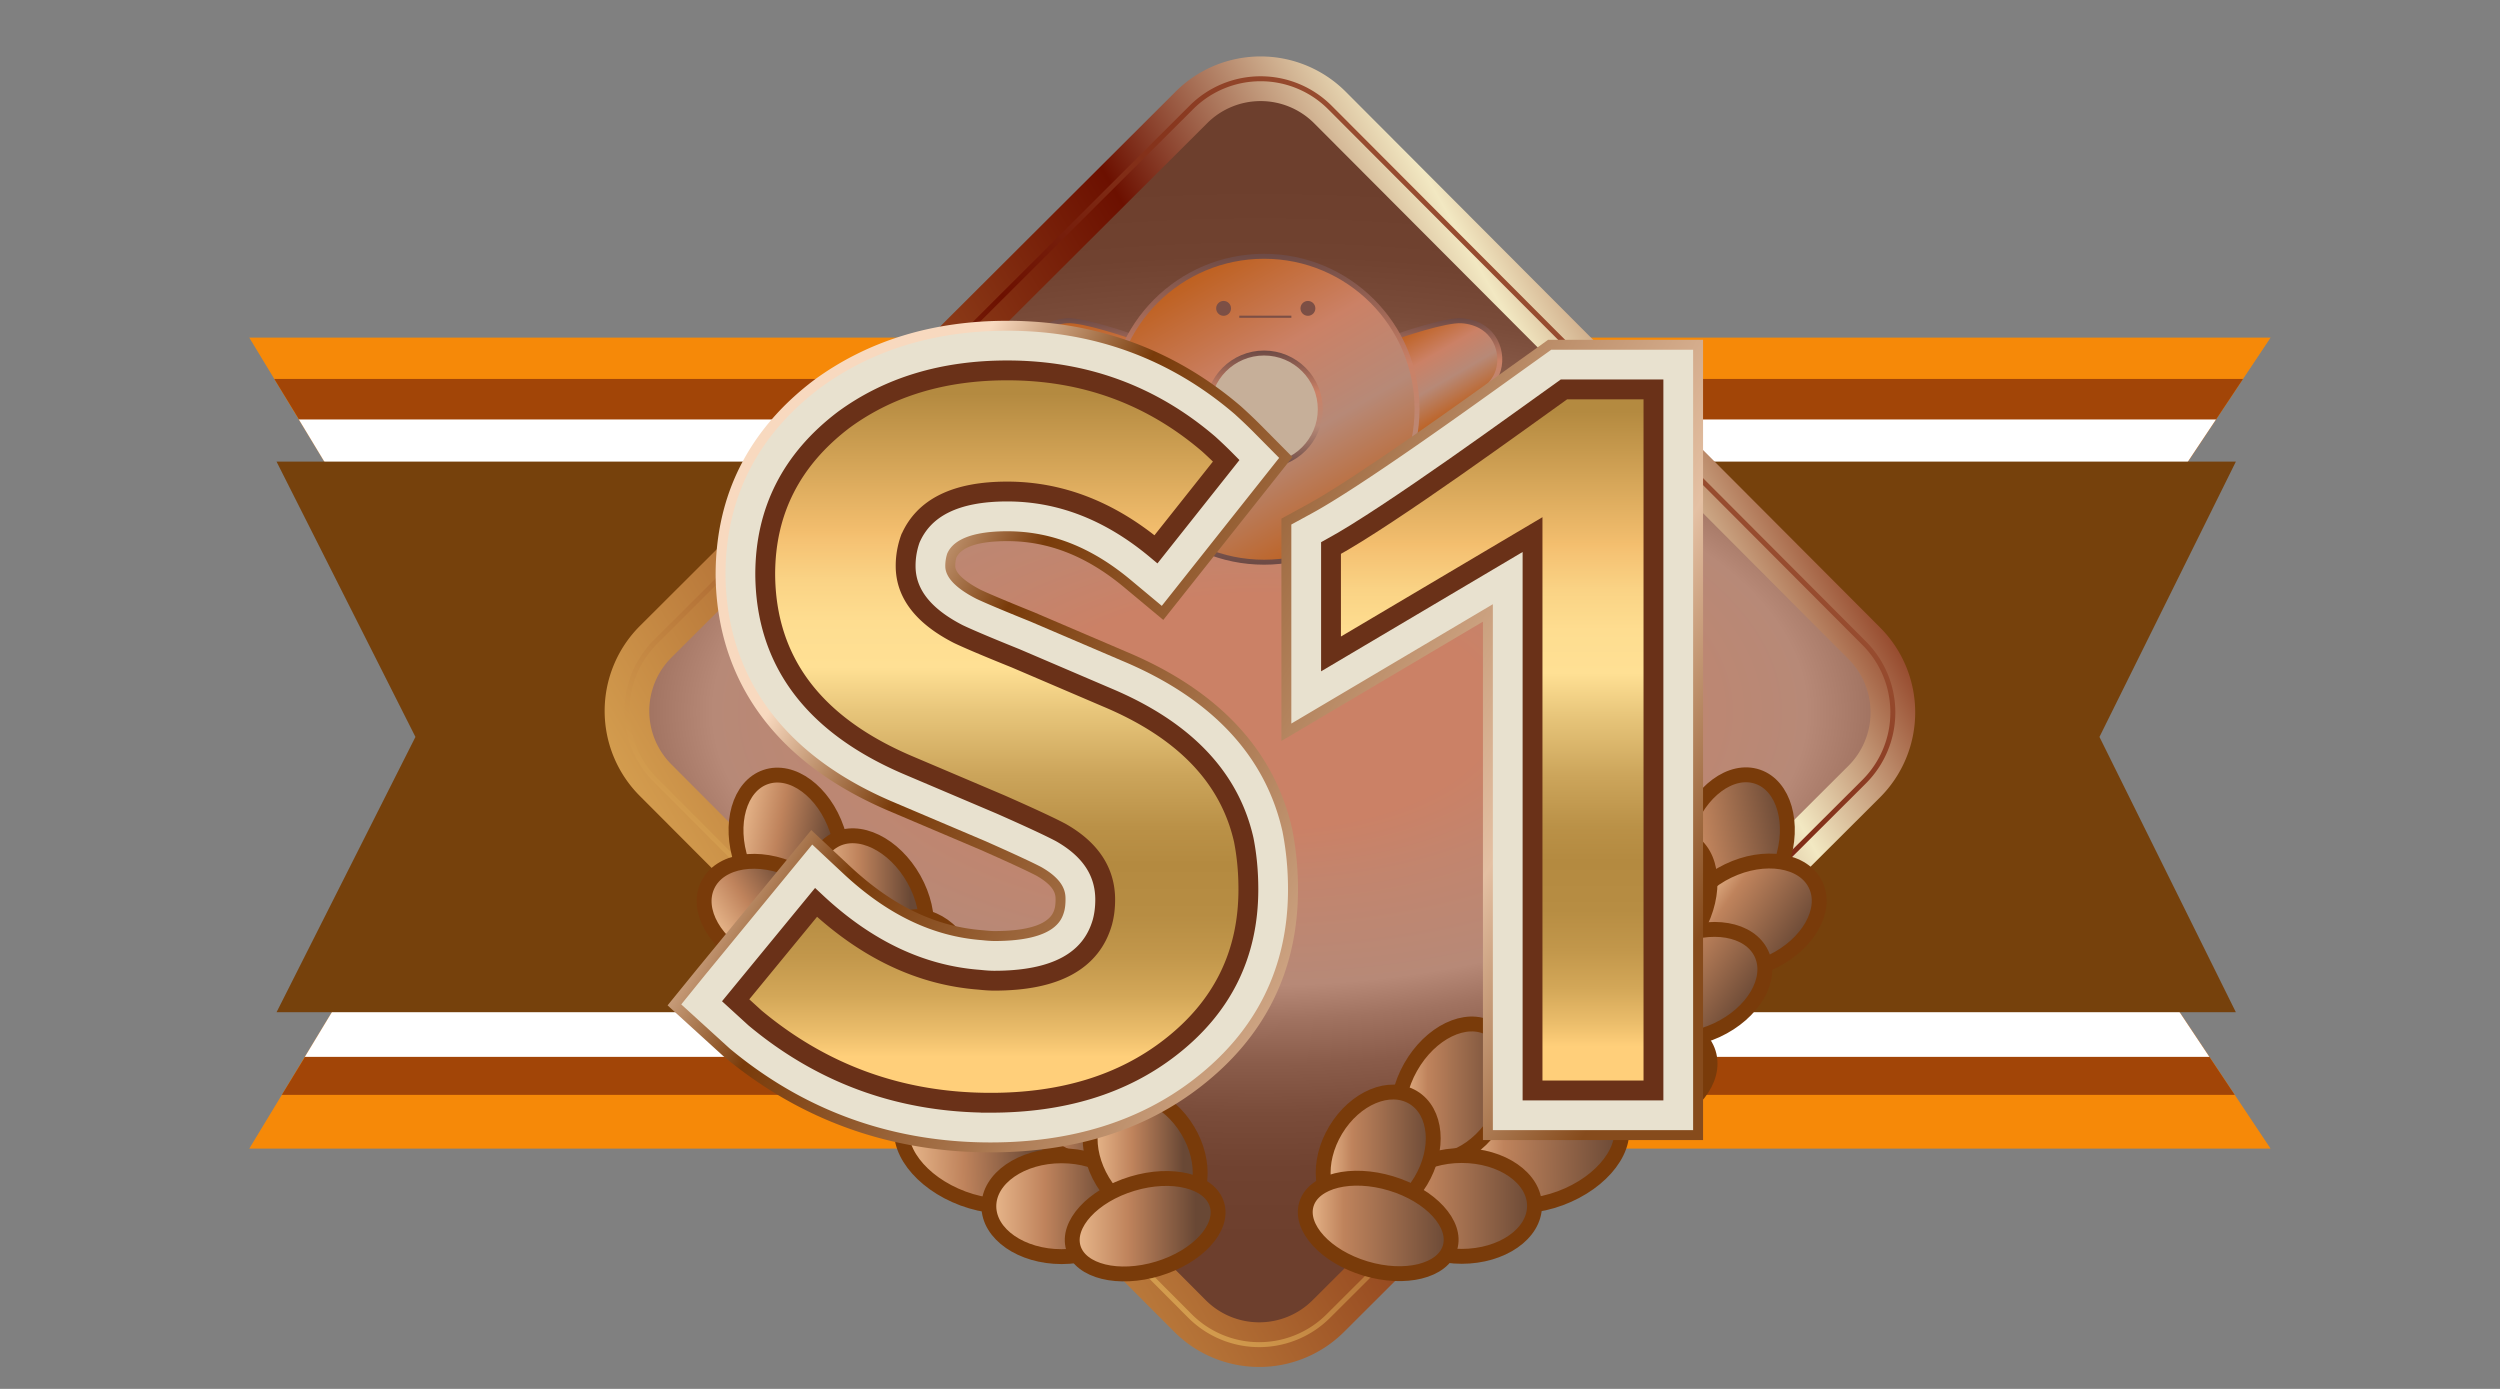 <svg xmlns="http://www.w3.org/2000/svg" width="126" height="70" xml:space="preserve">
  <rect width="100%" height="100%" fill="#808080" stroke="none"/>
  <path fill="#F68908" d="M12.563 17.016h101.875l-13.625 20.437 13.625 20.438H12.563l12.375-20.438z"/>
  <path fill="#A24507" d="M13.824 19.099h99.225l-12.236 18.376 11.819 17.707H14.203l10.819-17.729z"/>
  <path fill="#FFF" d="M15.06 21.141h96.628l-10.875 16.312 10.541 15.813H15.363l9.575-15.813z"/>
  <path fill="#76410C" d="M13.938 23.266h98.75l-6.875 13.875 6.875 13.875h-98.75l7-13.875z"/>
  <radialGradient id="a" cx="63.5" cy="35.87" r="31.9" gradientTransform="matrix(0 1 -2 0 135.24 -27.63)" gradientUnits="userSpaceOnUse">
    <stop offset=".184" style="stop-color:#cb8166"/>
    <stop offset=".277" style="stop-color:#c2856e"/>
    <stop offset=".432" style="stop-color:#b78977"/>
    <stop offset=".485" style="stop-color:#a17361"/>
    <stop offset=".557" style="stop-color:#8a5c4a"/>
    <stop offset=".635" style="stop-color:#7a4c3a"/>
    <stop offset=".722" style="stop-color:#704230"/>
    <stop offset=".837" style="stop-color:#6d3f2d"/>
  </radialGradient>
  <linearGradient id="b" gradientUnits="userSpaceOnUse" x1="38.041" y1="50.566" x2="88.957" y2="21.171">
    <stop offset="0" style="stop-color:#d39c4e"/>
    <stop offset=".616" style="stop-color:#6c1000"/>
    <stop offset=".853" style="stop-color:#f2e8c2"/>
    <stop offset="1" style="stop-color:#974c2f"/>
  </linearGradient>
  <path fill="url(#a)" stroke="url(#b)" stroke-width="2.25" stroke-miterlimit="10" d="M66.949 66.327a4.932 4.932 0 0 1-6.98-.008L33.04 39.318a4.934 4.934 0 0 1 .01-6.979l27-26.929a4.936 4.936 0 0 1 6.98.01l26.929 27a4.933 4.933 0 0 1-.008 6.979L66.949 66.327z"/>
  <linearGradient id="c" gradientUnits="userSpaceOnUse" x1="46.421" y1="52.948" x2="80.578" y2="18.791">
    <stop offset="0" style="stop-color:#d39c4e"/>
    <stop offset=".616" style="stop-color:#6c1000"/>
    <stop offset="1" style="stop-color:#974c2f"/>
  </linearGradient>
  <path fill="none" stroke="url(#c)" stroke-width=".25" stroke-miterlimit="10" d="M66.949 66.327a4.932 4.932 0 0 1-6.98-.008L33.04 39.318a4.934 4.934 0 0 1 .01-6.979L60.049 5.41a4.936 4.936 0 0 1 6.98.01l26.929 27a4.933 4.933 0 0 1-.008 6.979L66.949 66.327z"/>
  <g>
    <linearGradient id="d" gradientUnits="userSpaceOnUse" x1="79.658" y1="16.164" x2="79.658" y2="22.041" gradientTransform="matrix(-1 0 0 1 134.066 0)">
      <stop offset="0" style="stop-color:#be601f"/>
      <stop offset=".353" style="stop-color:#cb8166"/>
      <stop offset=".642" style="stop-color:#b78977"/>
      <stop offset="1" style="stop-color:#be601f"/>
    </linearGradient>
    <linearGradient id="e" gradientUnits="userSpaceOnUse" x1="54.366" y1="16.039" x2="54.366" y2="22.153">
      <stop offset="0" style="stop-color:#6d4a45"/>
      <stop offset=".353" style="stop-color:#cb8166"/>
      <stop offset=".642" style="stop-color:#b78977"/>
      <stop offset="1" style="stop-color:#6d4a45"/>
    </linearGradient>
    <path fill="url(#d)" stroke="url(#e)" stroke-width=".25" stroke-miterlimit="10" d="M56.966 16.931s-2.358-.822-3.191-.764c-1.698.119-2.208 1.667-1.78 2.68.607 1.44 4.161 3.194 4.161 3.194"/>
    <linearGradient id="f" gradientUnits="userSpaceOnUse" x1="71.451" y1="16.368" x2="73.883" y2="20.579">
      <stop offset="0" style="stop-color:#be601f"/>
      <stop offset=".353" style="stop-color:#cb8166"/>
      <stop offset=".642" style="stop-color:#b78977"/>
      <stop offset="1" style="stop-color:#be601f"/>
    </linearGradient>
    <linearGradient id="g" gradientUnits="userSpaceOnUse" x1="73.075" y1="16.039" x2="73.075" y2="22.153">
      <stop offset="0" style="stop-color:#6d4a45"/>
      <stop offset=".353" style="stop-color:#cb8166"/>
      <stop offset=".642" style="stop-color:#b78977"/>
      <stop offset="1" style="stop-color:#6d4a45"/>
    </linearGradient>
    <path fill="url(#f)" stroke="url(#g)" stroke-width=".25" stroke-miterlimit="10" d="M70.476 16.931s2.358-.822 3.191-.764c1.698.119 2.208 1.667 1.78 2.68-.607 1.44-4.161 3.194-4.161 3.194"/>
    <linearGradient id="h" gradientUnits="userSpaceOnUse" x1="59.855" y1="13.949" x2="67.565" y2="27.303">
      <stop offset="0" style="stop-color:#be601f"/>
      <stop offset=".353" style="stop-color:#cb8166"/>
      <stop offset=".642" style="stop-color:#b78977"/>
      <stop offset="1" style="stop-color:#be601f"/>
    </linearGradient>
    <linearGradient id="i" gradientUnits="userSpaceOnUse" x1="63.71" y1="12.792" x2="63.71" y2="28.459">
      <stop offset="0" style="stop-color:#6d4a45"/>
      <stop offset=".353" style="stop-color:#cb8166"/>
      <stop offset=".642" style="stop-color:#b78977"/>
      <stop offset="1" style="stop-color:#6d4a45"/>
    </linearGradient>
    <circle fill="url(#h)" stroke="url(#i)" stroke-width=".25" stroke-miterlimit="10" cx="63.709" cy="20.626" r="7.709"/>
    <linearGradient id="j" gradientUnits="userSpaceOnUse" x1="63.71" y1="17.668" x2="63.71" y2="23.584">
      <stop offset="0" style="stop-color:#6d4a45"/>
      <stop offset=".353" style="stop-color:#cb8166"/>
      <stop offset=".642" style="stop-color:#b78977"/>
      <stop offset="1" style="stop-color:#6d4a45"/>
    </linearGradient>
    <circle fill="#C6AF99" stroke="url(#j)" stroke-width=".25" stroke-miterlimit="10" cx="63.709" cy="20.626" r="2.833"/>
    <circle fill="#7C4F45" cx="61.669" cy="15.542" r=".375"/>
    <circle fill="#7C4F45" cx="65.919" cy="15.542" r=".375"/>
    <path fill="#7C4F45" d="M62.46 15.908h2.625v.108H62.46z"/>
  </g>
  <g>
    <linearGradient id="k" gradientUnits="userSpaceOnUse" x1="38.79" y1="46.981" x2="44.497" y2="46.981" gradientTransform="rotate(10.58 64.206 34.722)">
      <stop offset="0" style="stop-color:#ebbb8f"/>
      <stop offset=".384" style="stop-color:#bf835c"/>
      <stop offset=".847" style="stop-color:#694835"/>
    </linearGradient>
    <path fill="url(#k)" stroke="#793B0A" stroke-width=".75" stroke-miterlimit="10" d="M40.96 46.101c-1.329.453-2.935-.734-3.589-2.65-.654-1.917-.108-3.837 1.221-4.29 1.329-.454 2.935.732 3.589 2.649.653 1.916.109 3.836-1.221 4.291z"/>
    <linearGradient id="l" gradientUnits="userSpaceOnUse" x1="35.55" y1="45.384" x2="41.257" y2="45.384" gradientTransform="rotate(-34.915 39.982 44.885)">
      <stop offset="0" style="stop-color:#ebbb8f"/>
      <stop offset=".384" style="stop-color:#bf835c"/>
      <stop offset=".847" style="stop-color:#694835"/>
    </linearGradient>
    <path fill="url(#l)" stroke="#793B0A" stroke-width=".75" stroke-miterlimit="10" d="M42.278 47.785c-.608 1.267-2.581 1.579-4.406.703-1.825-.878-2.813-2.613-2.204-3.878.607-1.267 2.58-1.58 4.405-.703 1.825.877 2.813 2.614 2.205 3.878z"/>
    <linearGradient id="m" gradientUnits="userSpaceOnUse" x1="48.347" y1="52.945" x2="54.054" y2="52.945" gradientTransform="translate(-7.277 -7.468)">
      <stop offset="0" style="stop-color:#ebbb8f"/>
      <stop offset=".384" style="stop-color:#bf835c"/>
      <stop offset=".847" style="stop-color:#694835"/>
    </linearGradient>
    <path fill="url(#m)" stroke="#793B0A" stroke-width=".75" stroke-miterlimit="10" d="M45.641 48.751c-1.225.688-3.02-.188-4.012-1.952-.992-1.766-.805-3.754.419-4.441 1.225-.688 3.02.187 4.012 1.951.991 1.765.804 3.754-.419 4.442z"/>
    <linearGradient id="n" gradientUnits="userSpaceOnUse" x1="38.333" y1="48.524" x2="44.041" y2="48.524" gradientTransform="rotate(-35.718 43.17 48.245)">
      <stop offset="0" style="stop-color:#ebbb8f"/>
      <stop offset=".384" style="stop-color:#bf835c"/>
      <stop offset=".847" style="stop-color:#694835"/>
    </linearGradient>
    <path fill="url(#n)" stroke="#793B0A" stroke-width=".75" stroke-miterlimit="10" d="M45.051 51.171c-.591 1.273-2.558 1.616-4.396.765-1.837-.851-2.849-2.572-2.258-3.848.589-1.274 2.558-1.615 4.395-.764 1.837.851 2.849 2.572 2.259 3.847z"/>
    <linearGradient id="o" gradientUnits="userSpaceOnUse" x1="62.689" y1="55.299" x2="68.397" y2="55.299" gradientTransform="rotate(14.791 77.29 -20.058)">
      <stop offset="0" style="stop-color:#ebbb8f"/>
      <stop offset=".384" style="stop-color:#bf835c"/>
      <stop offset=".847" style="stop-color:#694835"/>
    </linearGradient>
    <path fill="url(#o)" stroke="#793B0A" stroke-width=".75" stroke-miterlimit="10" d="M47.623 53.353c-1.359.354-2.874-.948-3.385-2.906-.511-1.96.174-3.836 1.533-4.19s2.873.947 3.385 2.907c.511 1.957-.176 3.833-1.533 4.189z"/>
    <linearGradient id="p" gradientUnits="userSpaceOnUse" x1="40.035" y1="53.154" x2="45.743" y2="53.154" gradientTransform="rotate(-43.49 44.996 51.545)">
      <stop offset="0" style="stop-color:#ebbb8f"/>
      <stop offset=".384" style="stop-color:#bf835c"/>
      <stop offset=".847" style="stop-color:#694835"/>
    </linearGradient>
    <path fill="url(#p)" stroke="#793B0A" stroke-width=".75" stroke-miterlimit="10" d="M48.081 55.239c-.413 1.343-2.317 1.946-4.252 1.353-1.936-.596-3.17-2.165-2.758-3.507.413-1.343 2.316-1.947 4.252-1.352 1.935.596 3.17 2.164 2.758 3.506z"/>
    <linearGradient id="q" gradientUnits="userSpaceOnUse" x1="47.47" y1="53.647" x2="53.179" y2="53.647" gradientTransform="rotate(15.783 51.534 51.694)">
      <stop offset="0" style="stop-color:#ebbb8f"/>
      <stop offset=".384" style="stop-color:#bf835c"/>
      <stop offset=".847" style="stop-color:#694835"/>
    </linearGradient>
    <path fill="url(#q)" stroke="#793B0A" stroke-width=".75" stroke-miterlimit="10" d="M50.703 56.807c-1.365.331-2.856-.997-3.334-2.965-.478-1.968.241-3.831 1.605-4.161 1.365-.332 2.856.996 3.334 2.964.477 1.967-.241 3.831-1.605 4.162z"/>
    <linearGradient id="r" gradientUnits="userSpaceOnUse" x1="46.772" y1="58.184" x2="53.874" y2="58.184" gradientTransform="matrix(1.131 .027 .027 1.068 -9 -5.611)">
      <stop offset="0" style="stop-color:#ebbb8f"/>
      <stop offset=".384" style="stop-color:#bf835c"/>
      <stop offset=".847" style="stop-color:#694835"/>
    </linearGradient>
    <path fill="url(#r)" stroke="#793B0A" stroke-width=".75" stroke-miterlimit="10" d="M53.395 59.333c-.515 1.394-2.688 1.872-4.855 1.073-2.167-.804-3.506-2.58-2.991-3.974.515-1.395 2.688-1.874 4.856-1.071 2.166.8 3.505 2.578 2.99 3.972z"/>
    <linearGradient id="s" gradientUnits="userSpaceOnUse" x1="51.018" y1="55.053" x2="56.726" y2="55.053">
      <stop offset="0" style="stop-color:#ebbb8f"/>
      <stop offset=".384" style="stop-color:#bf835c"/>
      <stop offset=".847" style="stop-color:#694835"/>
    </linearGradient>
    <path fill="url(#s)" stroke="#793B0A" stroke-width=".75" stroke-miterlimit="10" d="M55.673 58.246c-1.224.689-3.02-.183-4.015-1.946-.995-1.764-.811-3.752.413-4.441 1.223-.69 3.02.182 4.015 1.945.994 1.763.81 3.752-.413 4.442z"/>
    <linearGradient id="t" gradientUnits="userSpaceOnUse" x1="49.838" y1="60.793" x2="57.172" y2="60.793">
      <stop offset="0" style="stop-color:#ebbb8f"/>
      <stop offset=".384" style="stop-color:#bf835c"/>
      <stop offset=".847" style="stop-color:#694835"/>
    </linearGradient>
    <ellipse fill="url(#t)" stroke="#793B0A" stroke-width=".75" stroke-miterlimit="10" cx="53.505" cy="60.793" rx="3.667" ry="2.541"/>
    <linearGradient id="u" gradientUnits="userSpaceOnUse" x1="54.942" y1="58.252" x2="60.49" y2="58.252">
      <stop offset="0" style="stop-color:#ebbb8f"/>
      <stop offset=".384" style="stop-color:#bf835c"/>
      <stop offset=".847" style="stop-color:#694835"/>
    </linearGradient>
    <path fill="url(#u)" stroke="#793B0A" stroke-width=".75" stroke-miterlimit="10" d="M59.857 56.962c.974 1.616.805 3.504-.379 4.216-1.182.713-2.93-.02-3.903-1.636-.974-1.617-.805-3.505.378-4.217 1.183-.713 2.931.02 3.904 1.637z"/>
    <linearGradient id="v" gradientUnits="userSpaceOnUse" x1="54.04" y1="61.801" x2="61.392" y2="61.801">
      <stop offset="0" style="stop-color:#ebbb8f"/>
      <stop offset=".384" style="stop-color:#bf835c"/>
      <stop offset=".847" style="stop-color:#694835"/>
    </linearGradient>
    <path fill="url(#v)" stroke="#793B0A" stroke-width=".75" stroke-miterlimit="10" d="M54.098 62.894c.358 1.185 2.268 1.654 4.266 1.051 1.998-.604 3.327-2.053 2.97-3.237-.358-1.184-2.268-1.653-4.266-1.05-1.997.602-3.327 2.052-2.97 3.236z"/>
    <linearGradient id="w" gradientUnits="userSpaceOnUse" x1="38.495" y1="47.022" x2="44.203" y2="47.022" gradientTransform="scale(-1 1) rotate(10.58 .766 -650.477)">
      <stop offset="0" style="stop-color:#694835"/>
      <stop offset=".737" style="stop-color:#bf835c"/>
      <stop offset="1" style="stop-color:#ebbb8f"/>
    </linearGradient>
    <path fill="url(#w)" stroke="#793B0A" stroke-width=".75" stroke-miterlimit="10" d="M86.217 46.087c1.33.453 2.936-.734 3.59-2.65.654-1.917.107-3.837-1.221-4.29-1.33-.454-2.936.732-3.59 2.649-.652 1.916-.107 3.837 1.221 4.291z"/>
    <linearGradient id="x" gradientUnits="userSpaceOnUse" x1="35.315" y1="45.202" x2="41.021" y2="45.202" gradientTransform="scale(-1 1) rotate(-34.917 -23.46 246.598)">
      <stop offset="0" style="stop-color:#694835"/>
      <stop offset=".737" style="stop-color:#bf835c"/>
      <stop offset="1" style="stop-color:#ebbb8f"/>
    </linearGradient>
    <path fill="url(#x)" stroke="#793B0A" stroke-width=".75" stroke-miterlimit="10" d="M84.9 47.771c.607 1.267 2.58 1.579 4.404.703 1.826-.878 2.813-2.613 2.205-3.878-.607-1.267-2.58-1.58-4.406-.703-1.824.878-2.81 2.614-2.203 3.878z"/>
    <linearGradient id="y" gradientUnits="userSpaceOnUse" x1="48.05" y1="52.932" x2="53.757" y2="52.932" gradientTransform="matrix(-1 .002 .002 1 134.158 -7.468)">
      <stop offset="0" style="stop-color:#694835"/>
      <stop offset=".737" style="stop-color:#bf835c"/>
      <stop offset="1" style="stop-color:#ebbb8f"/>
    </linearGradient>
    <path fill="url(#y)" stroke="#793B0A" stroke-width=".75" stroke-miterlimit="10" d="M81.537 48.737c1.225.688 3.02-.188 4.012-1.952.992-1.766.805-3.754-.418-4.441-1.225-.688-3.02.187-4.012 1.951-.992 1.766-.805 3.754.418 4.442z"/>
    <linearGradient id="z" gradientUnits="userSpaceOnUse" x1="38.098" y1="48.34" x2="43.807" y2="48.34" gradientTransform="scale(-1 1) rotate(-35.718 -20.27 245.139)">
      <stop offset="0" style="stop-color:#694835"/>
      <stop offset=".737" style="stop-color:#bf835c"/>
      <stop offset="1" style="stop-color:#ebbb8f"/>
    </linearGradient>
    <path fill="url(#z)" stroke="#793B0A" stroke-width=".75" stroke-miterlimit="10" d="M82.127 51.157c.592 1.273 2.559 1.616 4.396.765 1.836-.851 2.848-2.572 2.258-3.848-.59-1.274-2.559-1.615-4.395-.764-1.837.851-2.849 2.573-2.259 3.847z"/>
    <linearGradient id="A" gradientUnits="userSpaceOnUse" x1="62.398" y1="55.361" x2="68.106" y2="55.361" gradientTransform="scale(-1 1) rotate(14.791 13.851 -508.812)">
      <stop offset="0" style="stop-color:#694835"/>
      <stop offset=".737" style="stop-color:#bf835c"/>
      <stop offset="1" style="stop-color:#ebbb8f"/>
    </linearGradient>
    <path fill="url(#A)" stroke="#793B0A" stroke-width=".75" stroke-miterlimit="10" d="M79.555 53.339c1.359.354 2.875-.948 3.387-2.906.51-1.96-.176-3.836-1.533-4.19-1.359-.354-2.873.947-3.385 2.907-.512 1.957.173 3.833 1.531 4.189z"/>
    <linearGradient id="B" gradientUnits="userSpaceOnUse" x1="39.829" y1="52.94" x2="45.537" y2="52.94" gradientTransform="scale(-1 1) rotate(-43.489 -18.443 210.606)">
      <stop offset="0" style="stop-color:#694835"/>
      <stop offset=".737" style="stop-color:#bf835c"/>
      <stop offset="1" style="stop-color:#ebbb8f"/>
    </linearGradient>
    <path fill="url(#B)" stroke="#793B0A" stroke-width=".75" stroke-miterlimit="10" d="M79.098 55.226c.412 1.343 2.316 1.946 4.252 1.353 1.936-.596 3.17-2.165 2.758-3.507-.414-1.343-2.316-1.947-4.252-1.352s-3.17 2.164-2.758 3.506z"/>
    <linearGradient id="C" gradientUnits="userSpaceOnUse" x1="47.181" y1="53.715" x2="52.889" y2="53.715" gradientTransform="scale(-1 1) rotate(15.783 -11.905 -405.987)">
      <stop offset="0" style="stop-color:#694835"/>
      <stop offset=".737" style="stop-color:#bf835c"/>
      <stop offset="1" style="stop-color:#ebbb8f"/>
    </linearGradient>
    <path fill="url(#C)" stroke="#793B0A" stroke-width=".75" stroke-miterlimit="10" d="M76.475 56.793c1.365.331 2.857-.997 3.334-2.965.479-1.968-.24-3.831-1.604-4.161-1.365-.332-2.857.996-3.336 2.964-.476 1.968.242 3.831 1.606 4.162z"/>
    <linearGradient id="D" gradientUnits="userSpaceOnUse" x1="46.509" y1="58.178" x2="53.611" y2="58.178" gradientTransform="matrix(-1.131 .027 -.027 1.068 135.88 -5.611)">
      <stop offset="0" style="stop-color:#694835"/>
      <stop offset=".737" style="stop-color:#bf835c"/>
      <stop offset="1" style="stop-color:#ebbb8f"/>
    </linearGradient>
    <path fill="url(#D)" stroke="#793B0A" stroke-width=".75" stroke-miterlimit="10" d="M73.783 59.319c.516 1.394 2.688 1.872 4.855 1.073 2.166-.804 3.506-2.58 2.99-3.974-.514-1.395-2.688-1.874-4.855-1.071-2.166.8-3.505 2.579-2.99 3.972z"/>
    <linearGradient id="E" gradientUnits="userSpaceOnUse" x1="50.721" y1="55.039" x2="56.429" y2="55.039" gradientTransform="matrix(-1 0 0 1 126.88 0)">
      <stop offset="0" style="stop-color:#694835"/>
      <stop offset=".737" style="stop-color:#bf835c"/>
      <stop offset="1" style="stop-color:#ebbb8f"/>
    </linearGradient>
    <path fill="url(#E)" stroke="#793B0A" stroke-width=".75" stroke-miterlimit="10" d="M71.504 58.232c1.225.689 3.021-.183 4.016-1.946s.811-3.752-.412-4.441c-1.223-.69-3.02.182-4.016 1.945-.994 1.764-.811 3.752.412 4.442z"/>
    <linearGradient id="F" gradientUnits="userSpaceOnUse" x1="49.541" y1="60.779" x2="56.875" y2="60.779" gradientTransform="matrix(-1 0 0 1 126.88 0)">
      <stop offset="0" style="stop-color:#694835"/>
      <stop offset=".737" style="stop-color:#bf835c"/>
      <stop offset="1" style="stop-color:#ebbb8f"/>
    </linearGradient>
    <ellipse fill="url(#F)" stroke="#793B0A" stroke-width=".75" stroke-miterlimit="10" cx="73.673" cy="60.779" rx="3.667" ry="2.541"/>
    <linearGradient id="G" gradientUnits="userSpaceOnUse" x1="54.645" y1="58.238" x2="60.193" y2="58.238" gradientTransform="matrix(-1 0 0 1 126.88 0)">
      <stop offset="0" style="stop-color:#694835"/>
      <stop offset=".737" style="stop-color:#bf835c"/>
      <stop offset="1" style="stop-color:#ebbb8f"/>
    </linearGradient>
    <path fill="url(#G)" stroke="#793B0A" stroke-width=".75" stroke-miterlimit="10" d="M67.32 56.948c-.973 1.616-.805 3.504.379 4.216 1.182.713 2.93-.02 3.904-1.636.973-1.617.805-3.505-.379-4.217-1.181-.712-2.929.02-3.904 1.637z"/>
    <linearGradient id="H" gradientUnits="userSpaceOnUse" x1="53.743" y1="61.787" x2="61.095" y2="61.787" gradientTransform="matrix(-1 0 0 1 126.88 0)">
      <stop offset="0" style="stop-color:#694835"/>
      <stop offset=".737" style="stop-color:#bf835c"/>
      <stop offset="1" style="stop-color:#ebbb8f"/>
    </linearGradient>
    <path fill="url(#H)" stroke="#793B0A" stroke-width=".75" stroke-miterlimit="10" d="M73.08 62.88c-.357 1.185-2.268 1.654-4.266 1.051s-3.328-2.053-2.971-3.237c.359-1.184 2.268-1.653 4.266-1.05 1.998.602 3.329 2.052 2.971 3.236z"/>
  </g>
  <g>
    <linearGradient id="I" gradientUnits="userSpaceOnUse" x1="38.114" y1="22.066" x2="89.229" y2="51.578">
      <stop offset=".126" style="stop-color:#f8d9bf"/>
      <stop offset=".258" style="stop-color:#793b0a"/>
      <stop offset=".726" style="stop-color:#e4c0a3"/>
      <stop offset=".91" style="stop-color:#864b1c"/>
    </linearGradient>
    <path fill="url(#I)" d="M49.928 58.079c-5.081 0-9.615-1.633-13.475-4.853l-2.807-2.555 1.499-1.845 5.743-6.991 1.947 1.82c2.136 1.998 4.334 3.055 6.719 3.231.268.028.424.04.56.04 2.719 0 2.963-.857 3.042-1.14.027-.1.045-.261.045-.445 0-.229 0-.657-.969-1.208-.267-.141-1.027-.512-2.802-1.296l-4.717-2.004c-7.101-3.064-8.62-8.143-8.646-11.864 0-4.019 1.664-7.311 4.946-9.803 2.727-1.998 5.996-2.998 9.753-2.998 4.475 0 8.438 1.451 11.777 4.311.398.36.725.672 1.034.983l1.562 1.576-6.509 8.207-1.968-1.64c-1.881-1.569-3.81-2.332-5.896-2.332-1.417 0-2.277.274-2.56.814a1.538 1.538 0 0 0-.062.442c0 .487.906 1.004 1.295 1.204.41.194 1.333.584 2.681 1.127l4.659 1.993c4.633 1.945 7.446 4.953 8.346 8.931a15.5 15.5 0 0 1 .294 3.04c0 4.086-1.659 7.438-4.931 9.963-2.825 2.185-6.379 3.292-10.56 3.292z"/>
    <linearGradient id="J" gradientUnits="userSpaceOnUse" x1="38.114" y1="22.066" x2="89.229" y2="51.578">
      <stop offset=".126" style="stop-color:#f8d9bf"/>
      <stop offset=".258" style="stop-color:#793b0a"/>
      <stop offset=".726" style="stop-color:#e4c0a3"/>
      <stop offset=".91" style="stop-color:#864b1c"/>
    </linearGradient>
    <path fill="url(#J)" d="M74.74 57.459V31.33l-10.157 6.015V26.139l1.303-.71c2.408-1.313 7.777-5.173 10.357-7.028l1.782-1.275h7.809V57.46H74.74z"/>
    <g>
      <path fill="#E8E1CF" d="M49.928 57.579c-4.961 0-9.387-1.594-13.154-4.736l-2.439-2.221 1.197-1.478 5.405-6.579 1.558 1.456c2.223 2.078 4.521 3.18 7.023 3.365a5.9 5.9 0 0 0 .597.041c3.097 0 3.407-1.092 3.523-1.503.04-.148.064-.354.064-.582 0-.308 0-.948-1.223-1.643-.286-.151-1.058-.528-2.847-1.319l-4.724-2.006c-6.852-2.957-8.317-7.835-8.342-11.408 0-3.85 1.598-7.008 4.749-9.401 2.632-1.929 5.802-2.896 9.45-2.896 4.352 0 8.205 1.41 11.452 4.191.38.344.701.65 1.003.956l1.249 1.261-5.915 7.458-1.574-1.313c-1.975-1.647-4.008-2.447-6.216-2.447-2.391 0-2.87.784-3.023 1.121a2.033 2.033 0 0 0-.099.635c0 .561.527 1.115 1.567 1.648.432.205 1.365.599 2.722 1.146l4.649 1.989c4.479 1.881 7.193 4.77 8.055 8.581.19.965.281 1.933.281 2.931 0 3.923-1.594 7.142-4.736 9.566-2.733 2.115-6.184 3.187-10.252 3.187zM75.24 56.959V30.452l-10.157 6.016V26.436l1.043-.568c2.435-1.328 7.82-5.201 10.409-7.062l1.65-1.181h7.148v39.334H75.24z"/>
    </g>
    <g>
      <linearGradient id="K" gradientUnits="userSpaceOnUse" x1="49.998" y1="18.67" x2="49.998" y2="55.58">
        <stop offset=".032" style="stop-color:#b48a40"/>
        <stop offset=".221" style="stop-color:#f3be6e"/>
        <stop offset=".232" style="stop-color:#f5c273"/>
        <stop offset=".287" style="stop-color:#fad385"/>
        <stop offset=".343" style="stop-color:#fedd90"/>
        <stop offset=".405" style="stop-color:#ffe094"/>
        <stop offset=".464" style="stop-color:#e8c67b"/>
        <stop offset=".551" style="stop-color:#cca55b"/>
        <stop offset=".624" style="stop-color:#ba9147"/>
        <stop offset=".674" style="stop-color:#b48a40"/>
        <stop offset=".743" style="stop-color:#b78d43"/>
        <stop offset=".8" style="stop-color:#c2974b"/>
        <stop offset=".854" style="stop-color:#d3a758"/>
        <stop offset=".904" style="stop-color:#ebbd6b"/>
        <stop offset=".937" style="stop-color:#ffcf7a"/>
      </linearGradient>
      <path fill="url(#K)" stroke="#6A3118" stroke-miterlimit="10" d="M49.928 55.579c-4.501 0-8.458-1.424-11.873-4.272l-.978-.893 4.051-4.932c2.545 2.38 5.292 3.68 8.241 3.898.28.031.528.047.745.047 3.073 0 4.889-.986 5.448-2.957.093-.346.14-.722.14-1.128 0-1.409-.745-2.536-2.235-3.382-.528-.281-1.536-.751-3.026-1.409l-4.75-2.018c-4.718-2.036-7.093-5.228-7.124-9.581 0-3.193 1.319-5.791 3.958-7.795 2.265-1.659 5.012-2.489 8.241-2.489 3.88 0 7.264 1.237 10.151 3.71.31.281.605.563.884.845l-3.539 4.461c-2.328-1.941-4.827-2.911-7.497-2.911-2.577 0-4.207.798-4.888 2.395a4.027 4.027 0 0 0-.233 1.361c0 1.378.885 2.521 2.655 3.428.527.251 1.489.658 2.886 1.221l4.61 1.973c3.879 1.629 6.176 4.021 6.891 7.184.154.783.232 1.612.232 2.489 0 3.287-1.32 5.947-3.958 7.983-2.389 1.849-5.399 2.772-9.032 2.772z"/>
      <linearGradient id="L" gradientUnits="userSpaceOnUse" x1="75.209" y1="19.625" x2="75.209" y2="54.959">
        <stop offset=".032" style="stop-color:#b48a40"/>
        <stop offset=".221" style="stop-color:#f3be6e"/>
        <stop offset=".232" style="stop-color:#f5c273"/>
        <stop offset=".287" style="stop-color:#fad385"/>
        <stop offset=".343" style="stop-color:#fedd90"/>
        <stop offset=".405" style="stop-color:#ffe094"/>
        <stop offset=".464" style="stop-color:#e8c67b"/>
        <stop offset=".551" style="stop-color:#cca55b"/>
        <stop offset=".624" style="stop-color:#ba9147"/>
        <stop offset=".674" style="stop-color:#b48a40"/>
        <stop offset=".743" style="stop-color:#b78d43"/>
        <stop offset=".8" style="stop-color:#c2974b"/>
        <stop offset=".854" style="stop-color:#d3a758"/>
        <stop offset=".904" style="stop-color:#ebbd6b"/>
        <stop offset=".937" style="stop-color:#ffcf7a"/>
      </linearGradient>
      <path fill="url(#L)" stroke="#6A3118" stroke-miterlimit="10" d="M77.24 54.959V26.943l-10.157 6.015v-5.335c2.977-1.623 9.818-6.63 11.741-7.998h4.51V54.959H77.24z"/>
    </g>
  </g>
</svg>
